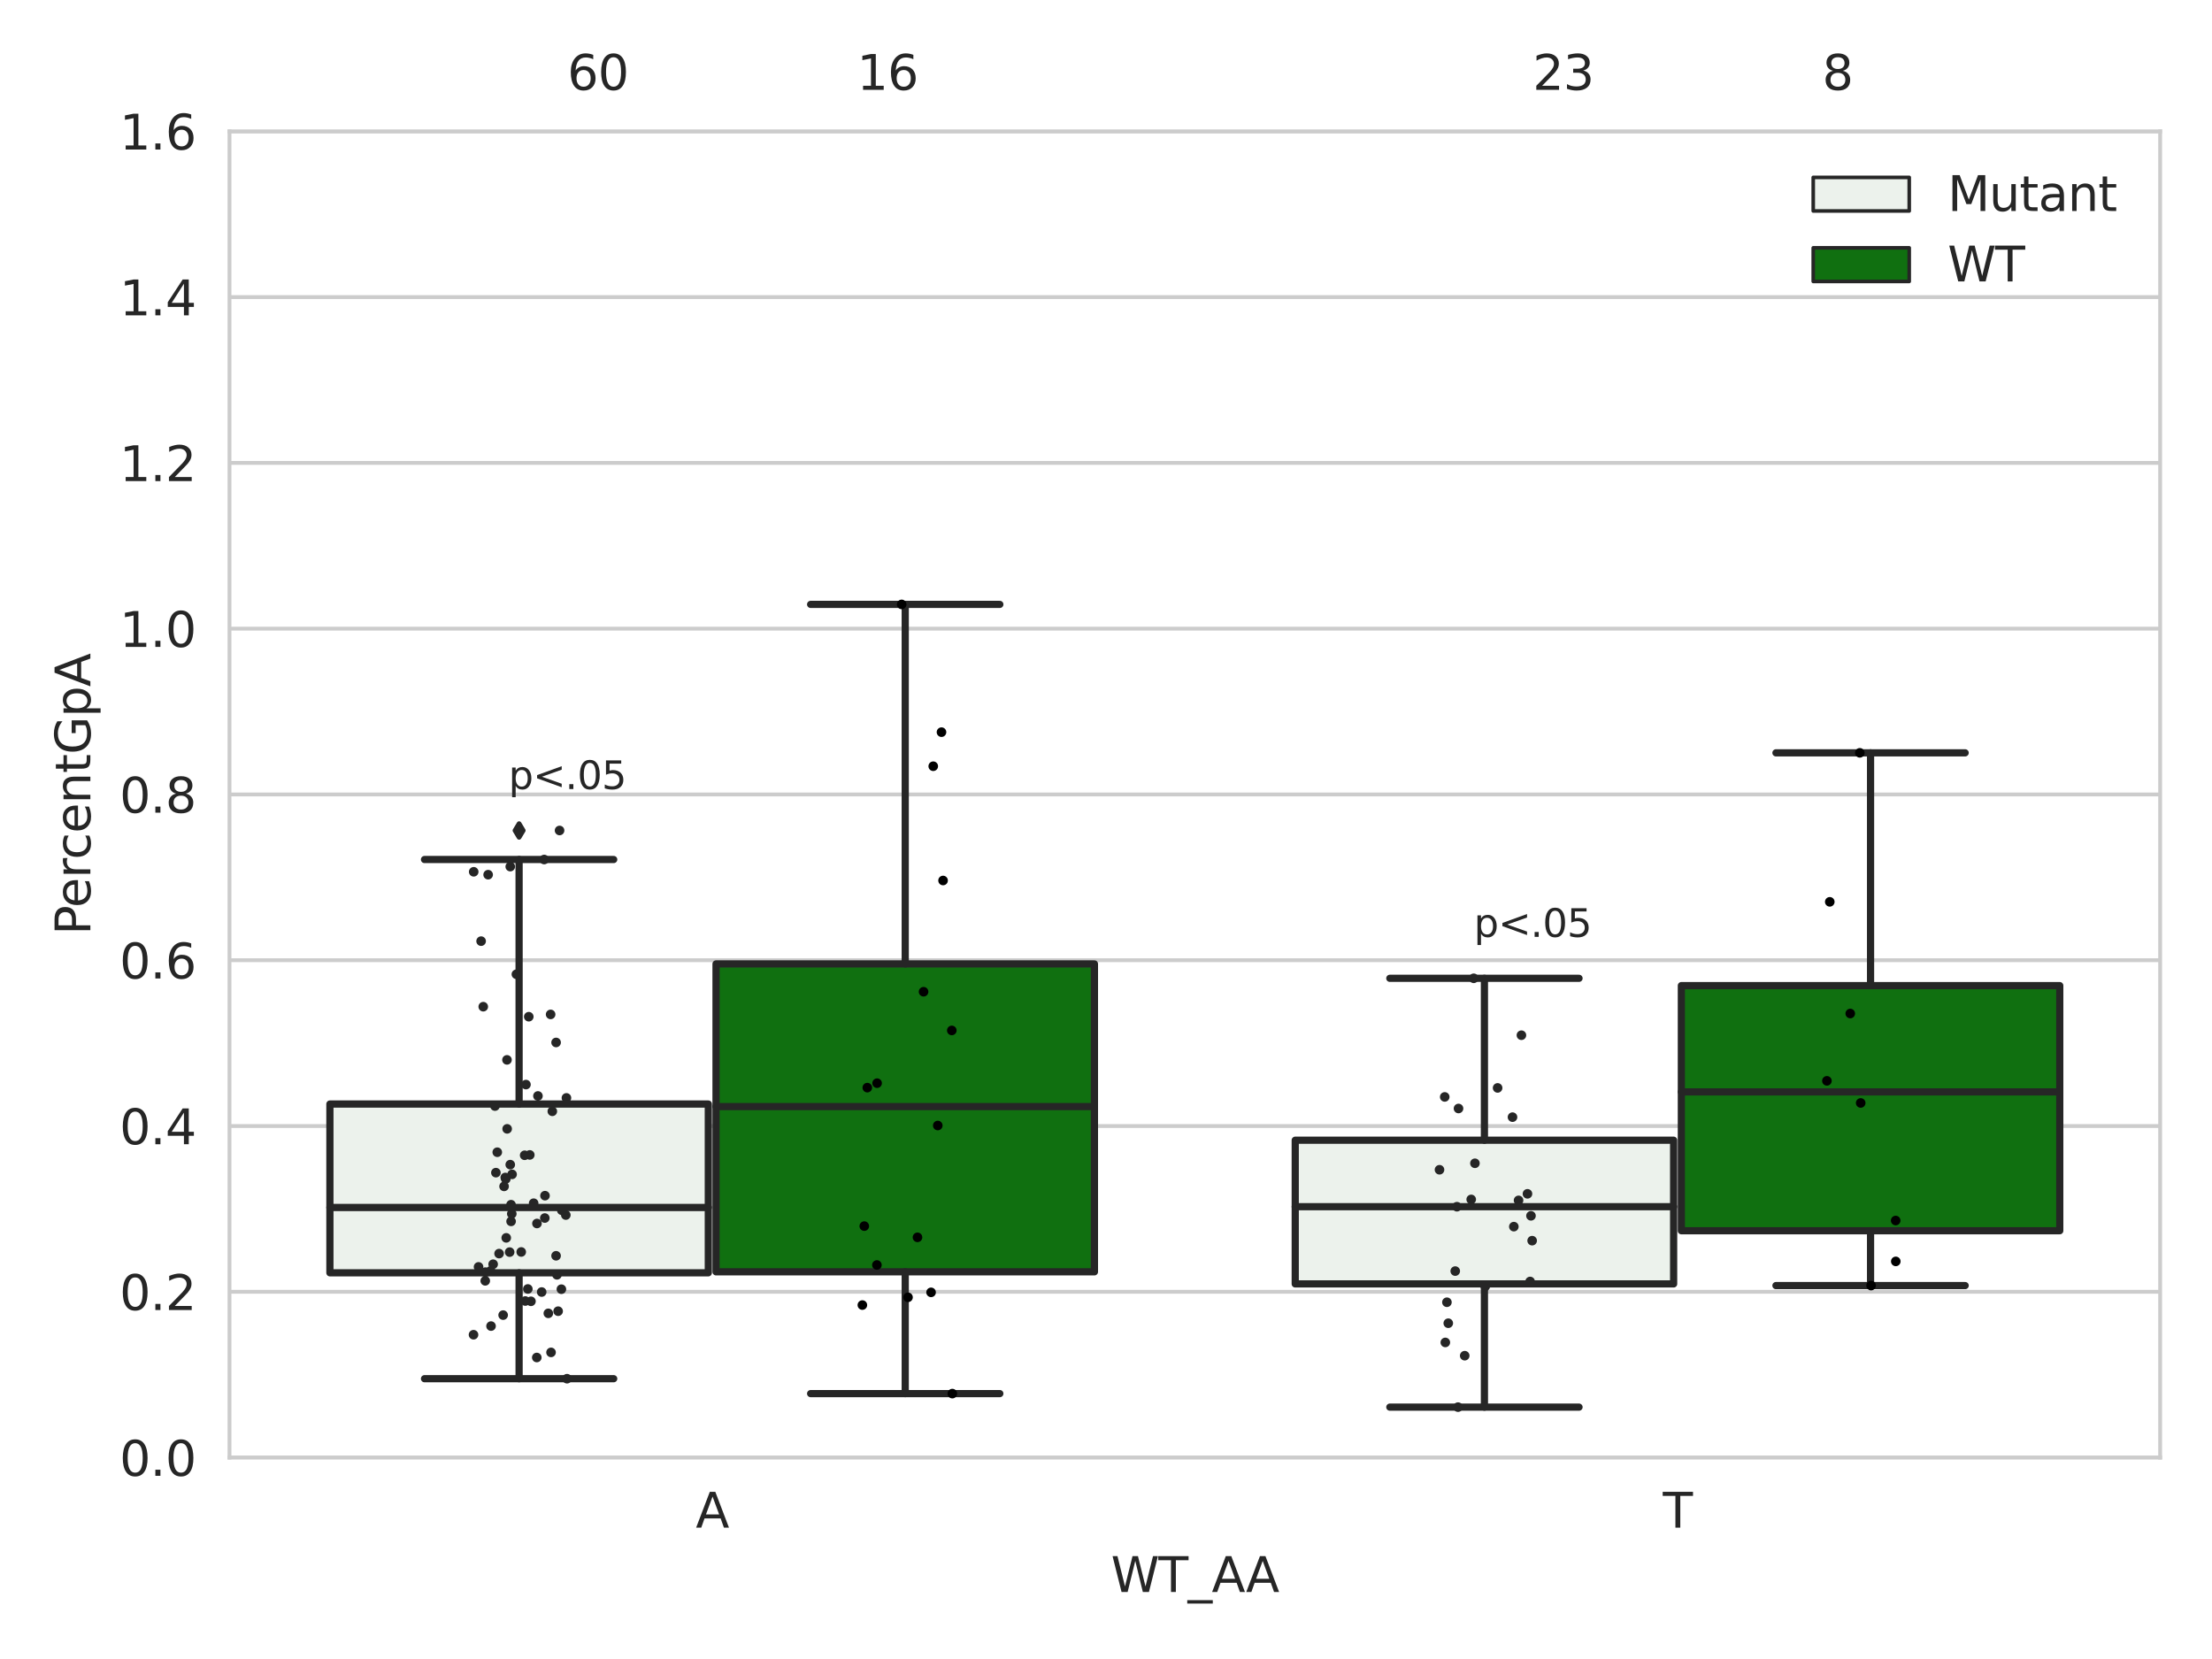 <?xml version="1.0" encoding="utf-8" standalone="no"?>
<!DOCTYPE svg PUBLIC "-//W3C//DTD SVG 1.1//EN"
  "http://www.w3.org/Graphics/SVG/1.1/DTD/svg11.dtd">
<svg xmlns:xlink="http://www.w3.org/1999/xlink" width="460.8pt" height="345.6pt" viewBox="0 0 460.8 345.6" xmlns="http://www.w3.org/2000/svg" version="1.1">
 <defs>
  <style type="text/css">*{stroke-linejoin: round; stroke-linecap: butt}</style>
 </defs>
 <g id="figure_1">
  <g id="patch_1">
   <path d="M 0 345.6 
L 460.8 345.6 
L 460.8 0 
L 0 0 
z
" style="fill: #ffffff"/>
  </g>
  <g id="axes_1">
   <g id="patch_2">
    <path d="M 47.81 303.64 
L 450 303.64 
L 450 27.354 
L 47.81 27.354 
z
" style="fill: #ffffff"/>
   </g>
   <g id="matplotlib.axis_1">
    <g id="xtick_1">
     <g id="text_1">
      <!-- A -->
      <g style="fill: #262626" transform="translate(144.937 318.238)scale(0.1 -0.1)">
       <defs>
        <path id="DejaVuSans-41" d="M 2188 4044 
L 1331 1722 
L 3047 1722 
L 2188 4044 
z
M 1831 4666 
L 2547 4666 
L 4325 0 
L 3669 0 
L 3244 1197 
L 1141 1197 
L 716 0 
L 50 0 
L 1831 4666 
z
" transform="scale(0.016)"/>
       </defs>
       <use xlink:href="#DejaVuSans-41"/>
      </g>
     </g>
    </g>
    <g id="xtick_2">
     <g id="text_2">
      <!-- T -->
      <g style="fill: #262626" transform="translate(346.399 318.238)scale(0.1 -0.1)">
       <defs>
        <path id="DejaVuSans-54" d="M -19 4666 
L 3928 4666 
L 3928 4134 
L 2272 4134 
L 2272 0 
L 1638 0 
L 1638 4134 
L -19 4134 
L -19 4666 
z
" transform="scale(0.016)"/>
       </defs>
       <use xlink:href="#DejaVuSans-54"/>
      </g>
     </g>
    </g>
    <g id="text_3">
     <!-- WT_AA -->
     <g style="fill: #262626" transform="translate(231.429 331.638)scale(0.1 -0.1)">
      <defs>
       <path id="DejaVuSans-57" d="M 213 4666 
L 850 4666 
L 1831 722 
L 2809 4666 
L 3519 4666 
L 4500 722 
L 5478 4666 
L 6119 4666 
L 4947 0 
L 4153 0 
L 3169 4050 
L 2175 0 
L 1381 0 
L 213 4666 
z
" transform="scale(0.016)"/>
       <path id="DejaVuSans-5f" d="M 3263 -1063 
L 3263 -1509 
L -63 -1509 
L -63 -1063 
L 3263 -1063 
z
" transform="scale(0.016)"/>
      </defs>
      <use xlink:href="#DejaVuSans-57"/>
      <use xlink:href="#DejaVuSans-54" x="98.877"/>
      <use xlink:href="#DejaVuSans-5f" x="159.961"/>
      <use xlink:href="#DejaVuSans-41" x="209.961"/>
      <use xlink:href="#DejaVuSans-41" x="281.119"/>
     </g>
    </g>
   </g>
   <g id="matplotlib.axis_2">
    <g id="ytick_1">
     <g id="line2d_1">
      <path d="M 47.81 303.64 
L 450 303.64 
" clip-path="url(#p0be115768a)" style="fill: none; stroke: #cccccc; stroke-width: 0.8; stroke-linecap: round"/>
     </g>
     <g id="text_4">
      <!-- 0.0 -->
      <g style="fill: #262626" transform="translate(24.907 307.439)scale(0.1 -0.1)">
       <defs>
        <path id="DejaVuSans-30" d="M 2034 4250 
Q 1547 4250 1301 3770 
Q 1056 3291 1056 2328 
Q 1056 1369 1301 889 
Q 1547 409 2034 409 
Q 2525 409 2770 889 
Q 3016 1369 3016 2328 
Q 3016 3291 2770 3770 
Q 2525 4250 2034 4250 
z
M 2034 4750 
Q 2819 4750 3233 4129 
Q 3647 3509 3647 2328 
Q 3647 1150 3233 529 
Q 2819 -91 2034 -91 
Q 1250 -91 836 529 
Q 422 1150 422 2328 
Q 422 3509 836 4129 
Q 1250 4750 2034 4750 
z
" transform="scale(0.016)"/>
        <path id="DejaVuSans-2e" d="M 684 794 
L 1344 794 
L 1344 0 
L 684 0 
L 684 794 
z
" transform="scale(0.016)"/>
       </defs>
       <use xlink:href="#DejaVuSans-30"/>
       <use xlink:href="#DejaVuSans-2e" x="63.623"/>
       <use xlink:href="#DejaVuSans-30" x="95.41"/>
      </g>
     </g>
    </g>
    <g id="ytick_2">
     <g id="line2d_2">
      <path d="M 47.81 269.104 
L 450 269.104 
" clip-path="url(#p0be115768a)" style="fill: none; stroke: #cccccc; stroke-width: 0.8; stroke-linecap: round"/>
     </g>
     <g id="text_5">
      <!-- 0.2 -->
      <g style="fill: #262626" transform="translate(24.907 272.903)scale(0.1 -0.1)">
       <defs>
        <path id="DejaVuSans-32" d="M 1228 531 
L 3431 531 
L 3431 0 
L 469 0 
L 469 531 
Q 828 903 1448 1529 
Q 2069 2156 2228 2338 
Q 2531 2678 2651 2914 
Q 2772 3150 2772 3378 
Q 2772 3750 2511 3984 
Q 2250 4219 1831 4219 
Q 1534 4219 1204 4116 
Q 875 4013 500 3803 
L 500 4441 
Q 881 4594 1212 4672 
Q 1544 4750 1819 4750 
Q 2544 4750 2975 4387 
Q 3406 4025 3406 3419 
Q 3406 3131 3298 2873 
Q 3191 2616 2906 2266 
Q 2828 2175 2409 1742 
Q 1991 1309 1228 531 
z
" transform="scale(0.016)"/>
       </defs>
       <use xlink:href="#DejaVuSans-30"/>
       <use xlink:href="#DejaVuSans-2e" x="63.623"/>
       <use xlink:href="#DejaVuSans-32" x="95.41"/>
      </g>
     </g>
    </g>
    <g id="ytick_3">
     <g id="line2d_3">
      <path d="M 47.81 234.568 
L 450 234.568 
" clip-path="url(#p0be115768a)" style="fill: none; stroke: #cccccc; stroke-width: 0.8; stroke-linecap: round"/>
     </g>
     <g id="text_6">
      <!-- 0.4 -->
      <g style="fill: #262626" transform="translate(24.907 238.368)scale(0.1 -0.1)">
       <defs>
        <path id="DejaVuSans-34" d="M 2419 4116 
L 825 1625 
L 2419 1625 
L 2419 4116 
z
M 2253 4666 
L 3047 4666 
L 3047 1625 
L 3713 1625 
L 3713 1100 
L 3047 1100 
L 3047 0 
L 2419 0 
L 2419 1100 
L 313 1100 
L 313 1709 
L 2253 4666 
z
" transform="scale(0.016)"/>
       </defs>
       <use xlink:href="#DejaVuSans-30"/>
       <use xlink:href="#DejaVuSans-2e" x="63.623"/>
       <use xlink:href="#DejaVuSans-34" x="95.41"/>
      </g>
     </g>
    </g>
    <g id="ytick_4">
     <g id="line2d_4">
      <path d="M 47.81 200.033 
L 450 200.033 
" clip-path="url(#p0be115768a)" style="fill: none; stroke: #cccccc; stroke-width: 0.8; stroke-linecap: round"/>
     </g>
     <g id="text_7">
      <!-- 0.6 -->
      <g style="fill: #262626" transform="translate(24.907 203.832)scale(0.1 -0.1)">
       <defs>
        <path id="DejaVuSans-36" d="M 2113 2584 
Q 1688 2584 1439 2293 
Q 1191 2003 1191 1497 
Q 1191 994 1439 701 
Q 1688 409 2113 409 
Q 2538 409 2786 701 
Q 3034 994 3034 1497 
Q 3034 2003 2786 2293 
Q 2538 2584 2113 2584 
z
M 3366 4563 
L 3366 3988 
Q 3128 4100 2886 4159 
Q 2644 4219 2406 4219 
Q 1781 4219 1451 3797 
Q 1122 3375 1075 2522 
Q 1259 2794 1537 2939 
Q 1816 3084 2150 3084 
Q 2853 3084 3261 2657 
Q 3669 2231 3669 1497 
Q 3669 778 3244 343 
Q 2819 -91 2113 -91 
Q 1303 -91 875 529 
Q 447 1150 447 2328 
Q 447 3434 972 4092 
Q 1497 4750 2381 4750 
Q 2619 4750 2861 4703 
Q 3103 4656 3366 4563 
z
" transform="scale(0.016)"/>
       </defs>
       <use xlink:href="#DejaVuSans-30"/>
       <use xlink:href="#DejaVuSans-2e" x="63.623"/>
       <use xlink:href="#DejaVuSans-36" x="95.41"/>
      </g>
     </g>
    </g>
    <g id="ytick_5">
     <g id="line2d_5">
      <path d="M 47.81 165.497 
L 450 165.497 
" clip-path="url(#p0be115768a)" style="fill: none; stroke: #cccccc; stroke-width: 0.8; stroke-linecap: round"/>
     </g>
     <g id="text_8">
      <!-- 0.8 -->
      <g style="fill: #262626" transform="translate(24.907 169.296)scale(0.1 -0.1)">
       <defs>
        <path id="DejaVuSans-38" d="M 2034 2216 
Q 1584 2216 1326 1975 
Q 1069 1734 1069 1313 
Q 1069 891 1326 650 
Q 1584 409 2034 409 
Q 2484 409 2743 651 
Q 3003 894 3003 1313 
Q 3003 1734 2745 1975 
Q 2488 2216 2034 2216 
z
M 1403 2484 
Q 997 2584 770 2862 
Q 544 3141 544 3541 
Q 544 4100 942 4425 
Q 1341 4750 2034 4750 
Q 2731 4750 3128 4425 
Q 3525 4100 3525 3541 
Q 3525 3141 3298 2862 
Q 3072 2584 2669 2484 
Q 3125 2378 3379 2068 
Q 3634 1759 3634 1313 
Q 3634 634 3220 271 
Q 2806 -91 2034 -91 
Q 1263 -91 848 271 
Q 434 634 434 1313 
Q 434 1759 690 2068 
Q 947 2378 1403 2484 
z
M 1172 3481 
Q 1172 3119 1398 2916 
Q 1625 2713 2034 2713 
Q 2441 2713 2670 2916 
Q 2900 3119 2900 3481 
Q 2900 3844 2670 4047 
Q 2441 4250 2034 4250 
Q 1625 4250 1398 4047 
Q 1172 3844 1172 3481 
z
" transform="scale(0.016)"/>
       </defs>
       <use xlink:href="#DejaVuSans-30"/>
       <use xlink:href="#DejaVuSans-2e" x="63.623"/>
       <use xlink:href="#DejaVuSans-38" x="95.41"/>
      </g>
     </g>
    </g>
    <g id="ytick_6">
     <g id="line2d_6">
      <path d="M 47.81 130.961 
L 450 130.961 
" clip-path="url(#p0be115768a)" style="fill: none; stroke: #cccccc; stroke-width: 0.8; stroke-linecap: round"/>
     </g>
     <g id="text_9">
      <!-- 1.0 -->
      <g style="fill: #262626" transform="translate(24.907 134.76)scale(0.1 -0.1)">
       <defs>
        <path id="DejaVuSans-31" d="M 794 531 
L 1825 531 
L 1825 4091 
L 703 3866 
L 703 4441 
L 1819 4666 
L 2450 4666 
L 2450 531 
L 3481 531 
L 3481 0 
L 794 0 
L 794 531 
z
" transform="scale(0.016)"/>
       </defs>
       <use xlink:href="#DejaVuSans-31"/>
       <use xlink:href="#DejaVuSans-2e" x="63.623"/>
       <use xlink:href="#DejaVuSans-30" x="95.41"/>
      </g>
     </g>
    </g>
    <g id="ytick_7">
     <g id="line2d_7">
      <path d="M 47.81 96.425 
L 450 96.425 
" clip-path="url(#p0be115768a)" style="fill: none; stroke: #cccccc; stroke-width: 0.8; stroke-linecap: round"/>
     </g>
     <g id="text_10">
      <!-- 1.2 -->
      <g style="fill: #262626" transform="translate(24.907 100.225)scale(0.1 -0.1)">
       <use xlink:href="#DejaVuSans-31"/>
       <use xlink:href="#DejaVuSans-2e" x="63.623"/>
       <use xlink:href="#DejaVuSans-32" x="95.41"/>
      </g>
     </g>
    </g>
    <g id="ytick_8">
     <g id="line2d_8">
      <path d="M 47.81 61.89 
L 450 61.89 
" clip-path="url(#p0be115768a)" style="fill: none; stroke: #cccccc; stroke-width: 0.8; stroke-linecap: round"/>
     </g>
     <g id="text_11">
      <!-- 1.4 -->
      <g style="fill: #262626" transform="translate(24.907 65.689)scale(0.1 -0.1)">
       <use xlink:href="#DejaVuSans-31"/>
       <use xlink:href="#DejaVuSans-2e" x="63.623"/>
       <use xlink:href="#DejaVuSans-34" x="95.41"/>
      </g>
     </g>
    </g>
    <g id="ytick_9">
     <g id="line2d_9">
      <path d="M 47.81 27.354 
L 450 27.354 
" clip-path="url(#p0be115768a)" style="fill: none; stroke: #cccccc; stroke-width: 0.8; stroke-linecap: round"/>
     </g>
     <g id="text_12">
      <!-- 1.6 -->
      <g style="fill: #262626" transform="translate(24.907 31.153)scale(0.1 -0.1)">
       <use xlink:href="#DejaVuSans-31"/>
       <use xlink:href="#DejaVuSans-2e" x="63.623"/>
       <use xlink:href="#DejaVuSans-36" x="95.41"/>
      </g>
     </g>
    </g>
    <g id="text_13">
     <!-- PercentGpA -->
     <g style="fill: #262626" transform="translate(18.827 194.774)rotate(-90)scale(0.1 -0.1)">
      <defs>
       <path id="DejaVuSans-50" d="M 1259 4147 
L 1259 2394 
L 2053 2394 
Q 2494 2394 2734 2622 
Q 2975 2850 2975 3272 
Q 2975 3691 2734 3919 
Q 2494 4147 2053 4147 
L 1259 4147 
z
M 628 4666 
L 2053 4666 
Q 2838 4666 3239 4311 
Q 3641 3956 3641 3272 
Q 3641 2581 3239 2228 
Q 2838 1875 2053 1875 
L 1259 1875 
L 1259 0 
L 628 0 
L 628 4666 
z
" transform="scale(0.016)"/>
       <path id="DejaVuSans-65" d="M 3597 1894 
L 3597 1613 
L 953 1613 
Q 991 1019 1311 708 
Q 1631 397 2203 397 
Q 2534 397 2845 478 
Q 3156 559 3463 722 
L 3463 178 
Q 3153 47 2828 -22 
Q 2503 -91 2169 -91 
Q 1331 -91 842 396 
Q 353 884 353 1716 
Q 353 2575 817 3079 
Q 1281 3584 2069 3584 
Q 2775 3584 3186 3129 
Q 3597 2675 3597 1894 
z
M 3022 2063 
Q 3016 2534 2758 2815 
Q 2500 3097 2075 3097 
Q 1594 3097 1305 2825 
Q 1016 2553 972 2059 
L 3022 2063 
z
" transform="scale(0.016)"/>
       <path id="DejaVuSans-72" d="M 2631 2963 
Q 2534 3019 2420 3045 
Q 2306 3072 2169 3072 
Q 1681 3072 1420 2755 
Q 1159 2438 1159 1844 
L 1159 0 
L 581 0 
L 581 3500 
L 1159 3500 
L 1159 2956 
Q 1341 3275 1631 3429 
Q 1922 3584 2338 3584 
Q 2397 3584 2469 3576 
Q 2541 3569 2628 3553 
L 2631 2963 
z
" transform="scale(0.016)"/>
       <path id="DejaVuSans-63" d="M 3122 3366 
L 3122 2828 
Q 2878 2963 2633 3030 
Q 2388 3097 2138 3097 
Q 1578 3097 1268 2742 
Q 959 2388 959 1747 
Q 959 1106 1268 751 
Q 1578 397 2138 397 
Q 2388 397 2633 464 
Q 2878 531 3122 666 
L 3122 134 
Q 2881 22 2623 -34 
Q 2366 -91 2075 -91 
Q 1284 -91 818 406 
Q 353 903 353 1747 
Q 353 2603 823 3093 
Q 1294 3584 2113 3584 
Q 2378 3584 2631 3529 
Q 2884 3475 3122 3366 
z
" transform="scale(0.016)"/>
       <path id="DejaVuSans-6e" d="M 3513 2113 
L 3513 0 
L 2938 0 
L 2938 2094 
Q 2938 2591 2744 2837 
Q 2550 3084 2163 3084 
Q 1697 3084 1428 2787 
Q 1159 2491 1159 1978 
L 1159 0 
L 581 0 
L 581 3500 
L 1159 3500 
L 1159 2956 
Q 1366 3272 1645 3428 
Q 1925 3584 2291 3584 
Q 2894 3584 3203 3211 
Q 3513 2838 3513 2113 
z
" transform="scale(0.016)"/>
       <path id="DejaVuSans-74" d="M 1172 4494 
L 1172 3500 
L 2356 3500 
L 2356 3053 
L 1172 3053 
L 1172 1153 
Q 1172 725 1289 603 
Q 1406 481 1766 481 
L 2356 481 
L 2356 0 
L 1766 0 
Q 1100 0 847 248 
Q 594 497 594 1153 
L 594 3053 
L 172 3053 
L 172 3500 
L 594 3500 
L 594 4494 
L 1172 4494 
z
" transform="scale(0.016)"/>
       <path id="DejaVuSans-47" d="M 3809 666 
L 3809 1919 
L 2778 1919 
L 2778 2438 
L 4434 2438 
L 4434 434 
Q 4069 175 3628 42 
Q 3188 -91 2688 -91 
Q 1594 -91 976 548 
Q 359 1188 359 2328 
Q 359 3472 976 4111 
Q 1594 4750 2688 4750 
Q 3144 4750 3555 4637 
Q 3966 4525 4313 4306 
L 4313 3634 
Q 3963 3931 3569 4081 
Q 3175 4231 2741 4231 
Q 1884 4231 1454 3753 
Q 1025 3275 1025 2328 
Q 1025 1384 1454 906 
Q 1884 428 2741 428 
Q 3075 428 3337 486 
Q 3600 544 3809 666 
z
" transform="scale(0.016)"/>
       <path id="DejaVuSans-70" d="M 1159 525 
L 1159 -1331 
L 581 -1331 
L 581 3500 
L 1159 3500 
L 1159 2969 
Q 1341 3281 1617 3432 
Q 1894 3584 2278 3584 
Q 2916 3584 3314 3078 
Q 3713 2572 3713 1747 
Q 3713 922 3314 415 
Q 2916 -91 2278 -91 
Q 1894 -91 1617 61 
Q 1341 213 1159 525 
z
M 3116 1747 
Q 3116 2381 2855 2742 
Q 2594 3103 2138 3103 
Q 1681 3103 1420 2742 
Q 1159 2381 1159 1747 
Q 1159 1113 1420 752 
Q 1681 391 2138 391 
Q 2594 391 2855 752 
Q 3116 1113 3116 1747 
z
" transform="scale(0.016)"/>
      </defs>
      <use xlink:href="#DejaVuSans-50"/>
      <use xlink:href="#DejaVuSans-65" x="56.678"/>
      <use xlink:href="#DejaVuSans-72" x="118.201"/>
      <use xlink:href="#DejaVuSans-63" x="157.064"/>
      <use xlink:href="#DejaVuSans-65" x="212.045"/>
      <use xlink:href="#DejaVuSans-6e" x="273.568"/>
      <use xlink:href="#DejaVuSans-74" x="336.947"/>
      <use xlink:href="#DejaVuSans-47" x="376.156"/>
      <use xlink:href="#DejaVuSans-70" x="453.646"/>
      <use xlink:href="#DejaVuSans-41" x="517.123"/>
     </g>
    </g>
   </g>
   <g id="patch_3">
    <path d="M 68.724 265.149 
L 147.553 265.149 
L 147.553 229.988 
L 68.724 229.988 
L 68.724 265.149 
z
" clip-path="url(#p0be115768a)" style="fill: #ecf2ec; stroke: #262626; stroke-width: 1.5; stroke-linejoin: miter"/>
   </g>
   <g id="patch_4">
    <path d="M 149.162 264.945 
L 227.991 264.945 
L 227.991 200.803 
L 149.162 200.803 
L 149.162 264.945 
z
" clip-path="url(#p0be115768a)" style="fill: #107010; stroke: #262626; stroke-width: 1.5; stroke-linejoin: miter"/>
   </g>
   <g id="patch_5">
    <path d="M 269.819 267.465 
L 348.648 267.465 
L 348.648 237.527 
L 269.819 237.527 
L 269.819 267.465 
z
" clip-path="url(#p0be115768a)" style="fill: #ecf2ec; stroke: #262626; stroke-width: 1.5; stroke-linejoin: miter"/>
   </g>
   <g id="patch_6">
    <path d="M 350.257 256.385 
L 429.086 256.385 
L 429.086 205.32 
L 350.257 205.32 
L 350.257 256.385 
z
" clip-path="url(#p0be115768a)" style="fill: #107010; stroke: #262626; stroke-width: 1.5; stroke-linejoin: miter"/>
   </g>
   <g id="patch_7">
    <path d="M 148.357 303.64 
L 148.357 303.64 
L 148.357 303.64 
L 148.357 303.64 
z
" clip-path="url(#p0be115768a)" style="fill: #ecf2ec; stroke: #262626; stroke-width: 0.75; stroke-linejoin: miter"/>
   </g>
   <g id="patch_8">
    <path d="M 148.357 303.64 
L 148.357 303.64 
L 148.357 303.64 
L 148.357 303.64 
z
" clip-path="url(#p0be115768a)" style="fill: #107010; stroke: #262626; stroke-width: 0.75; stroke-linejoin: miter"/>
   </g>
   <g id="PathCollection_1"/>
   <g id="PathCollection_2"/>
   <g id="line2d_10">
    <path d="M 108.138 265.149 
L 108.138 287.209 
" clip-path="url(#p0be115768a)" style="fill: none; stroke: #262626; stroke-width: 1.5; stroke-linecap: round"/>
   </g>
   <g id="line2d_11">
    <path d="M 108.138 229.988 
L 108.138 179.053 
" clip-path="url(#p0be115768a)" style="fill: none; stroke: #262626; stroke-width: 1.5; stroke-linecap: round"/>
   </g>
   <g id="line2d_12">
    <path d="M 88.431 287.209 
L 127.846 287.209 
" clip-path="url(#p0be115768a)" style="fill: none; stroke: #262626; stroke-width: 1.5; stroke-linecap: round"/>
   </g>
   <g id="line2d_13">
    <path d="M 88.431 179.053 
L 127.846 179.053 
" clip-path="url(#p0be115768a)" style="fill: none; stroke: #262626; stroke-width: 1.5; stroke-linecap: round"/>
   </g>
   <g id="line2d_14">
    <defs>
     <path id="m54ba63e18b" d="M -0 1.414 
L 0.849 0 
L 0 -1.414 
L -0.849 -0 
z
" style="stroke: #262626; stroke-linejoin: miter"/>
    </defs>
    <g clip-path="url(#p0be115768a)">
     <use xlink:href="#m54ba63e18b" x="108.138" y="173.005" style="fill: #262626; stroke: #262626; stroke-linejoin: miter"/>
    </g>
   </g>
   <g id="line2d_15">
    <path d="M 188.577 264.945 
L 188.577 290.314 
" clip-path="url(#p0be115768a)" style="fill: none; stroke: #262626; stroke-width: 1.5; stroke-linecap: round"/>
   </g>
   <g id="line2d_16">
    <path d="M 188.577 200.803 
L 188.577 125.906 
" clip-path="url(#p0be115768a)" style="fill: none; stroke: #262626; stroke-width: 1.5; stroke-linecap: round"/>
   </g>
   <g id="line2d_17">
    <path d="M 168.869 290.314 
L 208.284 290.314 
" clip-path="url(#p0be115768a)" style="fill: none; stroke: #262626; stroke-width: 1.5; stroke-linecap: round"/>
   </g>
   <g id="line2d_18">
    <path d="M 168.869 125.906 
L 208.284 125.906 
" clip-path="url(#p0be115768a)" style="fill: none; stroke: #262626; stroke-width: 1.5; stroke-linecap: round"/>
   </g>
   <g id="line2d_19"/>
   <g id="line2d_20">
    <path d="M 309.233 267.465 
L 309.233 293.131 
" clip-path="url(#p0be115768a)" style="fill: none; stroke: #262626; stroke-width: 1.5; stroke-linecap: round"/>
   </g>
   <g id="line2d_21">
    <path d="M 309.233 237.527 
L 309.233 203.8 
" clip-path="url(#p0be115768a)" style="fill: none; stroke: #262626; stroke-width: 1.5; stroke-linecap: round"/>
   </g>
   <g id="line2d_22">
    <path d="M 289.526 293.131 
L 328.941 293.131 
" clip-path="url(#p0be115768a)" style="fill: none; stroke: #262626; stroke-width: 1.5; stroke-linecap: round"/>
   </g>
   <g id="line2d_23">
    <path d="M 289.526 203.8 
L 328.941 203.8 
" clip-path="url(#p0be115768a)" style="fill: none; stroke: #262626; stroke-width: 1.5; stroke-linecap: round"/>
   </g>
   <g id="line2d_24"/>
   <g id="line2d_25">
    <path d="M 389.671 256.385 
L 389.671 267.809 
" clip-path="url(#p0be115768a)" style="fill: none; stroke: #262626; stroke-width: 1.5; stroke-linecap: round"/>
   </g>
   <g id="line2d_26">
    <path d="M 389.671 205.32 
L 389.671 156.831 
" clip-path="url(#p0be115768a)" style="fill: none; stroke: #262626; stroke-width: 1.5; stroke-linecap: round"/>
   </g>
   <g id="line2d_27">
    <path d="M 369.964 267.809 
L 409.379 267.809 
" clip-path="url(#p0be115768a)" style="fill: none; stroke: #262626; stroke-width: 1.5; stroke-linecap: round"/>
   </g>
   <g id="line2d_28">
    <path d="M 369.964 156.831 
L 409.379 156.831 
" clip-path="url(#p0be115768a)" style="fill: none; stroke: #262626; stroke-width: 1.5; stroke-linecap: round"/>
   </g>
   <g id="line2d_29"/>
   <g id="line2d_30">
    <path d="M 68.724 251.542 
L 147.553 251.542 
" clip-path="url(#p0be115768a)" style="fill: none; stroke: #262626; stroke-width: 1.5; stroke-linecap: round"/>
   </g>
   <g id="line2d_31">
    <path d="M 149.162 230.519 
L 227.991 230.519 
" clip-path="url(#p0be115768a)" style="fill: none; stroke: #262626; stroke-width: 1.5; stroke-linecap: round"/>
   </g>
   <g id="line2d_32">
    <path d="M 269.819 251.38 
L 348.648 251.38 
" clip-path="url(#p0be115768a)" style="fill: none; stroke: #262626; stroke-width: 1.5; stroke-linecap: round"/>
   </g>
   <g id="line2d_33">
    <path d="M 350.257 227.463 
L 429.086 227.463 
" clip-path="url(#p0be115768a)" style="fill: none; stroke: #262626; stroke-width: 1.5; stroke-linecap: round"/>
   </g>
   <g id="patch_9">
    <path d="M 47.81 303.64 
L 47.81 27.354 
" style="fill: none; stroke: #cccccc; stroke-width: 0.8; stroke-linejoin: miter; stroke-linecap: square"/>
   </g>
   <g id="patch_10">
    <path d="M 450 303.64 
L 450 27.354 
" style="fill: none; stroke: #cccccc; stroke-width: 0.8; stroke-linejoin: miter; stroke-linecap: square"/>
   </g>
   <g id="patch_11">
    <path d="M 47.81 303.64 
L 450 303.64 
" style="fill: none; stroke: #cccccc; stroke-width: 0.8; stroke-linejoin: miter; stroke-linecap: square"/>
   </g>
   <g id="patch_12">
    <path d="M 47.81 27.354 
L 450 27.354 
" style="fill: none; stroke: #cccccc; stroke-width: 0.8; stroke-linejoin: miter; stroke-linecap: square"/>
   </g>
   <g id="PathCollection_3">
    <defs>
     <path id="C0_0_c4b8124ec6" d="M 0 1 
C 0.265 1 0.52 0.895 0.707 0.707 
C 0.895 0.52 1 0.265 1 -0 
C 1 -0.265 0.895 -0.52 0.707 -0.707 
C 0.52 -0.895 0.265 -1 0 -1 
C -0.265 -1 -0.52 -0.895 -0.707 -0.707 
C -0.895 -0.52 -1 -0.265 -1 0 
C -1 0.265 -0.895 0.52 -0.707 0.707 
C -0.52 0.895 -0.265 1 0 1 
z
"/>
    </defs>
    <g clip-path="url(#p0be115768a)">
     <use xlink:href="#C0_0_c4b8124ec6" x="106.17" y="260.835" style="fill: #262626"/>
    </g>
    <g clip-path="url(#p0be115768a)">
     <use xlink:href="#C0_0_c4b8124ec6" x="105.65" y="235.161" style="fill: #262626"/>
    </g>
    <g clip-path="url(#p0be115768a)">
     <use xlink:href="#C0_0_c4b8124ec6" x="109.434" y="271.027" style="fill: #262626"/>
    </g>
    <g clip-path="url(#p0be115768a)">
     <use xlink:href="#C0_0_c4b8124ec6" x="100.672" y="209.713" style="fill: #262626"/>
    </g>
    <g clip-path="url(#p0be115768a)">
     <use xlink:href="#C0_0_c4b8124ec6" x="102.731" y="263.36" style="fill: #262626"/>
    </g>
    <g clip-path="url(#p0be115768a)">
     <use xlink:href="#C0_0_c4b8124ec6" x="114.792" y="281.727" style="fill: #262626"/>
    </g>
    <g clip-path="url(#p0be115768a)">
     <use xlink:href="#C0_0_c4b8124ec6" x="103.592" y="240.03" style="fill: #262626"/>
    </g>
    <g clip-path="url(#p0be115768a)">
     <use xlink:href="#C0_0_c4b8124ec6" x="113.532" y="249.081" style="fill: #262626"/>
    </g>
    <g clip-path="url(#p0be115768a)">
     <use xlink:href="#C0_0_c4b8124ec6" x="106.297" y="180.53" style="fill: #262626"/>
    </g>
    <g clip-path="url(#p0be115768a)">
     <use xlink:href="#C0_0_c4b8124ec6" x="98.642" y="278.049" style="fill: #262626"/>
    </g>
    <g clip-path="url(#p0be115768a)">
     <use xlink:href="#C0_0_c4b8124ec6" x="118.119" y="287.209" style="fill: #262626"/>
    </g>
    <g clip-path="url(#p0be115768a)">
     <use xlink:href="#C0_0_c4b8124ec6" x="106.676" y="244.639" style="fill: #262626"/>
    </g>
    <g clip-path="url(#p0be115768a)">
     <use xlink:href="#C0_0_c4b8124ec6" x="106.459" y="250.96" style="fill: #262626"/>
    </g>
    <g clip-path="url(#p0be115768a)">
     <use xlink:href="#C0_0_c4b8124ec6" x="105.615" y="220.79" style="fill: #262626"/>
    </g>
    <g clip-path="url(#p0be115768a)">
     <use xlink:href="#C0_0_c4b8124ec6" x="98.681" y="181.609" style="fill: #262626"/>
    </g>
    <g clip-path="url(#p0be115768a)">
     <use xlink:href="#C0_0_c4b8124ec6" x="117.031" y="252.123" style="fill: #262626"/>
    </g>
    <g clip-path="url(#p0be115768a)">
     <use xlink:href="#C0_0_c4b8124ec6" x="109.956" y="268.514" style="fill: #262626"/>
    </g>
    <g clip-path="url(#p0be115768a)">
     <use xlink:href="#C0_0_c4b8124ec6" x="114.229" y="273.591" style="fill: #262626"/>
    </g>
    <g clip-path="url(#p0be115768a)">
     <use xlink:href="#C0_0_c4b8124ec6" x="109.567" y="225.938" style="fill: #262626"/>
    </g>
    <g clip-path="url(#p0be115768a)">
     <use xlink:href="#C0_0_c4b8124ec6" x="113.492" y="253.74" style="fill: #262626"/>
    </g>
    <g clip-path="url(#p0be115768a)">
     <use xlink:href="#C0_0_c4b8124ec6" x="106.615" y="252.856" style="fill: #262626"/>
    </g>
    <g clip-path="url(#p0be115768a)">
     <use xlink:href="#C0_0_c4b8124ec6" x="113.363" y="179.053" style="fill: #262626"/>
    </g>
    <g clip-path="url(#p0be115768a)">
     <use xlink:href="#C0_0_c4b8124ec6" x="107.575" y="202.957" style="fill: #262626"/>
    </g>
    <g clip-path="url(#p0be115768a)">
     <use xlink:href="#C0_0_c4b8124ec6" x="116.269" y="273.145" style="fill: #262626"/>
    </g>
    <g clip-path="url(#p0be115768a)">
     <use xlink:href="#C0_0_c4b8124ec6" x="106.296" y="242.614" style="fill: #262626"/>
    </g>
    <g clip-path="url(#p0be115768a)">
     <use xlink:href="#C0_0_c4b8124ec6" x="101.69" y="182.214" style="fill: #262626"/>
    </g>
    <g clip-path="url(#p0be115768a)">
     <use xlink:href="#C0_0_c4b8124ec6" x="103.306" y="244.284" style="fill: #262626"/>
    </g>
    <g clip-path="url(#p0be115768a)">
     <use xlink:href="#C0_0_c4b8124ec6" x="108.58" y="260.806" style="fill: #262626"/>
    </g>
    <g clip-path="url(#p0be115768a)">
     <use xlink:href="#C0_0_c4b8124ec6" x="117.872" y="253.116" style="fill: #262626"/>
    </g>
    <g clip-path="url(#p0be115768a)">
     <use xlink:href="#C0_0_c4b8124ec6" x="101.086" y="266.819" style="fill: #262626"/>
    </g>
    <g clip-path="url(#p0be115768a)">
     <use xlink:href="#C0_0_c4b8124ec6" x="116.948" y="268.563" style="fill: #262626"/>
    </g>
    <g clip-path="url(#p0be115768a)">
     <use xlink:href="#C0_0_c4b8124ec6" x="100.225" y="196.058" style="fill: #262626"/>
    </g>
    <g clip-path="url(#p0be115768a)">
     <use xlink:href="#C0_0_c4b8124ec6" x="105.258" y="245.293" style="fill: #262626"/>
    </g>
    <g clip-path="url(#p0be115768a)">
     <use xlink:href="#C0_0_c4b8124ec6" x="112.064" y="228.308" style="fill: #262626"/>
    </g>
    <g clip-path="url(#p0be115768a)">
     <use xlink:href="#C0_0_c4b8124ec6" x="110.152" y="211.799" style="fill: #262626"/>
    </g>
    <g clip-path="url(#p0be115768a)">
     <use xlink:href="#C0_0_c4b8124ec6" x="101.116" y="265.01" style="fill: #262626"/>
    </g>
    <g clip-path="url(#p0be115768a)">
     <use xlink:href="#C0_0_c4b8124ec6" x="105.37" y="245.601" style="fill: #262626"/>
    </g>
    <g clip-path="url(#p0be115768a)">
     <use xlink:href="#C0_0_c4b8124ec6" x="103.969" y="261.147" style="fill: #262626"/>
    </g>
    <g clip-path="url(#p0be115768a)">
     <use xlink:href="#C0_0_c4b8124ec6" x="115.84" y="261.603" style="fill: #262626"/>
    </g>
    <g clip-path="url(#p0be115768a)">
     <use xlink:href="#C0_0_c4b8124ec6" x="102.292" y="276.247" style="fill: #262626"/>
    </g>
    <g clip-path="url(#p0be115768a)">
     <use xlink:href="#C0_0_c4b8124ec6" x="110.364" y="240.592" style="fill: #262626"/>
    </g>
    <g clip-path="url(#p0be115768a)">
     <use xlink:href="#C0_0_c4b8124ec6" x="103.115" y="230.413" style="fill: #262626"/>
    </g>
    <g clip-path="url(#p0be115768a)">
     <use xlink:href="#C0_0_c4b8124ec6" x="111.821" y="282.791" style="fill: #262626"/>
    </g>
    <g clip-path="url(#p0be115768a)">
     <use xlink:href="#C0_0_c4b8124ec6" x="105.009" y="247.145" style="fill: #262626"/>
    </g>
    <g clip-path="url(#p0be115768a)">
     <use xlink:href="#C0_0_c4b8124ec6" x="116.031" y="265.566" style="fill: #262626"/>
    </g>
    <g clip-path="url(#p0be115768a)">
     <use xlink:href="#C0_0_c4b8124ec6" x="111.859" y="254.874" style="fill: #262626"/>
    </g>
    <g clip-path="url(#p0be115768a)">
     <use xlink:href="#C0_0_c4b8124ec6" x="106.47" y="254.434" style="fill: #262626"/>
    </g>
    <g clip-path="url(#p0be115768a)">
     <use xlink:href="#C0_0_c4b8124ec6" x="105.459" y="257.867" style="fill: #262626"/>
    </g>
    <g clip-path="url(#p0be115768a)">
     <use xlink:href="#C0_0_c4b8124ec6" x="112.842" y="269.154" style="fill: #262626"/>
    </g>
    <g clip-path="url(#p0be115768a)">
     <use xlink:href="#C0_0_c4b8124ec6" x="102.183" y="264.764" style="fill: #262626"/>
    </g>
    <g clip-path="url(#p0be115768a)">
     <use xlink:href="#C0_0_c4b8124ec6" x="104.814" y="273.96" style="fill: #262626"/>
    </g>
    <g clip-path="url(#p0be115768a)">
     <use xlink:href="#C0_0_c4b8124ec6" x="110.609" y="271.086" style="fill: #262626"/>
    </g>
    <g clip-path="url(#p0be115768a)">
     <use xlink:href="#C0_0_c4b8124ec6" x="109.298" y="240.664" style="fill: #262626"/>
    </g>
    <g clip-path="url(#p0be115768a)">
     <use xlink:href="#C0_0_c4b8124ec6" x="117.998" y="228.712" style="fill: #262626"/>
    </g>
    <g clip-path="url(#p0be115768a)">
     <use xlink:href="#C0_0_c4b8124ec6" x="115.059" y="231.503" style="fill: #262626"/>
    </g>
    <g clip-path="url(#p0be115768a)">
     <use xlink:href="#C0_0_c4b8124ec6" x="116.566" y="173.005" style="fill: #262626"/>
    </g>
    <g clip-path="url(#p0be115768a)">
     <use xlink:href="#C0_0_c4b8124ec6" x="111.171" y="250.65" style="fill: #262626"/>
    </g>
    <g clip-path="url(#p0be115768a)">
     <use xlink:href="#C0_0_c4b8124ec6" x="114.705" y="211.32" style="fill: #262626"/>
    </g>
    <g clip-path="url(#p0be115768a)">
     <use xlink:href="#C0_0_c4b8124ec6" x="99.691" y="263.916" style="fill: #262626"/>
    </g>
    <g clip-path="url(#p0be115768a)">
     <use xlink:href="#C0_0_c4b8124ec6" x="115.846" y="217.163" style="fill: #262626"/>
    </g>
   </g>
   <g id="PathCollection_4">
    <defs>
     <path id="C1_0_8e7b41d222" d="M 0 1 
C 0.265 1 0.52 0.895 0.707 0.707 
C 0.895 0.52 1 0.265 1 -0 
C 1 -0.265 0.895 -0.52 0.707 -0.707 
C 0.52 -0.895 0.265 -1 0 -1 
C -0.265 -1 -0.52 -0.895 -0.707 -0.707 
C -0.895 -0.52 -1 -0.265 -1 0 
C -1 0.265 -0.895 0.52 -0.707 0.707 
C -0.52 0.895 -0.265 1 0 1 
z
"/>
    </defs>
    <g clip-path="url(#p0be115768a)">
     <use xlink:href="#C1_0_8e7b41d222" x="179.647" y="271.868"/>
    </g>
    <g clip-path="url(#p0be115768a)">
     <use xlink:href="#C1_0_8e7b41d222" x="196.13" y="152.522"/>
    </g>
    <g clip-path="url(#p0be115768a)">
     <use xlink:href="#C1_0_8e7b41d222" x="187.835" y="125.906"/>
    </g>
    <g clip-path="url(#p0be115768a)">
     <use xlink:href="#C1_0_8e7b41d222" x="198.277" y="214.66"/>
    </g>
    <g clip-path="url(#p0be115768a)">
     <use xlink:href="#C1_0_8e7b41d222" x="182.676" y="263.52"/>
    </g>
    <g clip-path="url(#p0be115768a)">
     <use xlink:href="#C1_0_8e7b41d222" x="189.155" y="270.253"/>
    </g>
    <g clip-path="url(#p0be115768a)">
     <use xlink:href="#C1_0_8e7b41d222" x="194.412" y="159.619"/>
    </g>
    <g clip-path="url(#p0be115768a)">
     <use xlink:href="#C1_0_8e7b41d222" x="195.355" y="234.465"/>
    </g>
    <g clip-path="url(#p0be115768a)">
     <use xlink:href="#C1_0_8e7b41d222" x="180.047" y="255.421"/>
    </g>
    <g clip-path="url(#p0be115768a)">
     <use xlink:href="#C1_0_8e7b41d222" x="196.457" y="183.424"/>
    </g>
    <g clip-path="url(#p0be115768a)">
     <use xlink:href="#C1_0_8e7b41d222" x="192.397" y="206.596"/>
    </g>
    <g clip-path="url(#p0be115768a)">
     <use xlink:href="#C1_0_8e7b41d222" x="191.13" y="257.759"/>
    </g>
    <g clip-path="url(#p0be115768a)">
     <use xlink:href="#C1_0_8e7b41d222" x="180.675" y="226.574"/>
    </g>
    <g clip-path="url(#p0be115768a)">
     <use xlink:href="#C1_0_8e7b41d222" x="193.96" y="269.221"/>
    </g>
    <g clip-path="url(#p0be115768a)">
     <use xlink:href="#C1_0_8e7b41d222" x="182.717" y="225.644"/>
    </g>
    <g clip-path="url(#p0be115768a)">
     <use xlink:href="#C1_0_8e7b41d222" x="198.388" y="290.314"/>
    </g>
   </g>
   <g id="PathCollection_5">
    <defs>
     <path id="C2_0_931c2358e0" d="M 0 1 
C 0.265 1 0.52 0.895 0.707 0.707 
C 0.895 0.52 1 0.265 1 -0 
C 1 -0.265 0.895 -0.52 0.707 -0.707 
C 0.52 -0.895 0.265 -1 0 -1 
C -0.265 -1 -0.52 -0.895 -0.707 -0.707 
C -0.895 -0.52 -1 -0.265 -1 0 
C -1 0.265 -0.895 0.52 -0.707 0.707 
C -0.52 0.895 -0.265 1 0 1 
z
"/>
    </defs>
    <g clip-path="url(#p0be115768a)">
     <use xlink:href="#C2_0_931c2358e0" x="303.834" y="230.921" style="fill: #262626"/>
    </g>
    <g clip-path="url(#p0be115768a)">
     <use xlink:href="#C2_0_931c2358e0" x="299.875" y="243.682" style="fill: #262626"/>
    </g>
    <g clip-path="url(#p0be115768a)">
     <use xlink:href="#C2_0_931c2358e0" x="301.088" y="279.653" style="fill: #262626"/>
    </g>
    <g clip-path="url(#p0be115768a)">
     <use xlink:href="#C2_0_931c2358e0" x="316.342" y="250.062" style="fill: #262626"/>
    </g>
    <g clip-path="url(#p0be115768a)">
     <use xlink:href="#C2_0_931c2358e0" x="307.003" y="203.8" style="fill: #262626"/>
    </g>
    <g clip-path="url(#p0be115768a)">
     <use xlink:href="#C2_0_931c2358e0" x="318.932" y="253.274" style="fill: #262626"/>
    </g>
    <g clip-path="url(#p0be115768a)">
     <use xlink:href="#C2_0_931c2358e0" x="303.506" y="251.38" style="fill: #262626"/>
    </g>
    <g clip-path="url(#p0be115768a)">
     <use xlink:href="#C2_0_931c2358e0" x="305.127" y="282.416" style="fill: #262626"/>
    </g>
    <g clip-path="url(#p0be115768a)">
     <use xlink:href="#C2_0_931c2358e0" x="301.421" y="271.281" style="fill: #262626"/>
    </g>
    <g clip-path="url(#p0be115768a)">
     <use xlink:href="#C2_0_931c2358e0" x="301.703" y="275.651" style="fill: #262626"/>
    </g>
    <g clip-path="url(#p0be115768a)">
     <use xlink:href="#C2_0_931c2358e0" x="311.979" y="226.631" style="fill: #262626"/>
    </g>
    <g clip-path="url(#p0be115768a)">
     <use xlink:href="#C2_0_931c2358e0" x="303.153" y="264.79" style="fill: #262626"/>
    </g>
    <g clip-path="url(#p0be115768a)">
     <use xlink:href="#C2_0_931c2358e0" x="300.964" y="228.508" style="fill: #262626"/>
    </g>
    <g clip-path="url(#p0be115768a)">
     <use xlink:href="#C2_0_931c2358e0" x="309.408" y="267.975" style="fill: #262626"/>
    </g>
    <g clip-path="url(#p0be115768a)">
     <use xlink:href="#C2_0_931c2358e0" x="307.256" y="242.331" style="fill: #262626"/>
    </g>
    <g clip-path="url(#p0be115768a)">
     <use xlink:href="#C2_0_931c2358e0" x="315.361" y="255.529" style="fill: #262626"/>
    </g>
    <g clip-path="url(#p0be115768a)">
     <use xlink:href="#C2_0_931c2358e0" x="318.2" y="248.692" style="fill: #262626"/>
    </g>
    <g clip-path="url(#p0be115768a)">
     <use xlink:href="#C2_0_931c2358e0" x="306.481" y="249.863" style="fill: #262626"/>
    </g>
    <g clip-path="url(#p0be115768a)">
     <use xlink:href="#C2_0_931c2358e0" x="315.083" y="232.723" style="fill: #262626"/>
    </g>
    <g clip-path="url(#p0be115768a)">
     <use xlink:href="#C2_0_931c2358e0" x="316.94" y="215.654" style="fill: #262626"/>
    </g>
    <g clip-path="url(#p0be115768a)">
     <use xlink:href="#C2_0_931c2358e0" x="319.173" y="258.453" style="fill: #262626"/>
    </g>
    <g clip-path="url(#p0be115768a)">
     <use xlink:href="#C2_0_931c2358e0" x="318.753" y="266.956" style="fill: #262626"/>
    </g>
    <g clip-path="url(#p0be115768a)">
     <use xlink:href="#C2_0_931c2358e0" x="303.731" y="293.131" style="fill: #262626"/>
    </g>
   </g>
   <g id="PathCollection_6">
    <defs>
     <path id="C3_0_e358dd8803" d="M 0 1 
C 0.265 1 0.52 0.895 0.707 0.707 
C 0.895 0.52 1 0.265 1 -0 
C 1 -0.265 0.895 -0.52 0.707 -0.707 
C 0.52 -0.895 0.265 -1 0 -1 
C -0.265 -1 -0.52 -0.895 -0.707 -0.707 
C -0.895 -0.52 -1 -0.265 -1 0 
C -1 0.265 -0.895 0.52 -0.707 0.707 
C -0.52 0.895 -0.265 1 0 1 
z
"/>
    </defs>
    <g clip-path="url(#p0be115768a)">
     <use xlink:href="#C3_0_e358dd8803" x="387.43" y="156.831"/>
    </g>
    <g clip-path="url(#p0be115768a)">
     <use xlink:href="#C3_0_e358dd8803" x="394.905" y="254.257"/>
    </g>
    <g clip-path="url(#p0be115768a)">
     <use xlink:href="#C3_0_e358dd8803" x="380.579" y="225.16"/>
    </g>
    <g clip-path="url(#p0be115768a)">
     <use xlink:href="#C3_0_e358dd8803" x="394.927" y="262.772"/>
    </g>
    <g clip-path="url(#p0be115768a)">
     <use xlink:href="#C3_0_e358dd8803" x="385.443" y="211.137"/>
    </g>
    <g clip-path="url(#p0be115768a)">
     <use xlink:href="#C3_0_e358dd8803" x="389.784" y="267.809"/>
    </g>
    <g clip-path="url(#p0be115768a)">
     <use xlink:href="#C3_0_e358dd8803" x="381.176" y="187.868"/>
    </g>
    <g clip-path="url(#p0be115768a)">
     <use xlink:href="#C3_0_e358dd8803" x="387.617" y="229.765"/>
    </g>
   </g>
   <g id="text_14">
    <!-- 60 -->
    <g style="fill: #262626" transform="translate(118.193 18.72)scale(0.1 -0.1)">
     <use xlink:href="#DejaVuSans-36"/>
     <use xlink:href="#DejaVuSans-30" x="63.623"/>
    </g>
   </g>
   <g id="text_15">
    <!-- p&lt;.05 -->
    <g style="fill: #262626" transform="translate(105.941 164.371)scale(0.08 -0.08)">
     <defs>
      <path id="DejaVuSans-3c" d="M 4684 3150 
L 1459 2003 
L 4684 863 
L 4684 294 
L 678 1747 
L 678 2266 
L 4684 3719 
L 4684 3150 
z
" transform="scale(0.016)"/>
      <path id="DejaVuSans-35" d="M 691 4666 
L 3169 4666 
L 3169 4134 
L 1269 4134 
L 1269 2991 
Q 1406 3038 1543 3061 
Q 1681 3084 1819 3084 
Q 2600 3084 3056 2656 
Q 3513 2228 3513 1497 
Q 3513 744 3044 326 
Q 2575 -91 1722 -91 
Q 1428 -91 1123 -41 
Q 819 9 494 109 
L 494 744 
Q 775 591 1075 516 
Q 1375 441 1709 441 
Q 2250 441 2565 725 
Q 2881 1009 2881 1497 
Q 2881 1984 2565 2268 
Q 2250 2553 1709 2553 
Q 1456 2553 1204 2497 
Q 953 2441 691 2322 
L 691 4666 
z
" transform="scale(0.016)"/>
     </defs>
     <use xlink:href="#DejaVuSans-70"/>
     <use xlink:href="#DejaVuSans-3c" x="63.477"/>
     <use xlink:href="#DejaVuSans-2e" x="147.266"/>
     <use xlink:href="#DejaVuSans-30" x="179.053"/>
     <use xlink:href="#DejaVuSans-35" x="242.676"/>
    </g>
   </g>
   <g id="text_16">
    <!-- 16 -->
    <g style="fill: #262626" transform="translate(178.522 18.72)scale(0.1 -0.1)">
     <use xlink:href="#DejaVuSans-31"/>
     <use xlink:href="#DejaVuSans-36" x="63.623"/>
    </g>
   </g>
   <g id="text_17">
    <!-- 23 -->
    <g style="fill: #262626" transform="translate(319.288 18.72)scale(0.1 -0.1)">
     <defs>
      <path id="DejaVuSans-33" d="M 2597 2516 
Q 3050 2419 3304 2112 
Q 3559 1806 3559 1356 
Q 3559 666 3084 287 
Q 2609 -91 1734 -91 
Q 1441 -91 1130 -33 
Q 819 25 488 141 
L 488 750 
Q 750 597 1062 519 
Q 1375 441 1716 441 
Q 2309 441 2620 675 
Q 2931 909 2931 1356 
Q 2931 1769 2642 2001 
Q 2353 2234 1838 2234 
L 1294 2234 
L 1294 2753 
L 1863 2753 
Q 2328 2753 2575 2939 
Q 2822 3125 2822 3475 
Q 2822 3834 2567 4026 
Q 2313 4219 1838 4219 
Q 1578 4219 1281 4162 
Q 984 4106 628 3988 
L 628 4550 
Q 988 4650 1302 4700 
Q 1616 4750 1894 4750 
Q 2613 4750 3031 4423 
Q 3450 4097 3450 3541 
Q 3450 3153 3228 2886 
Q 3006 2619 2597 2516 
z
" transform="scale(0.016)"/>
     </defs>
     <use xlink:href="#DejaVuSans-32"/>
     <use xlink:href="#DejaVuSans-33" x="63.623"/>
    </g>
   </g>
   <g id="text_18">
    <!-- p&lt;.05 -->
    <g style="fill: #262626" transform="translate(307.036 195.166)scale(0.08 -0.08)">
     <use xlink:href="#DejaVuSans-70"/>
     <use xlink:href="#DejaVuSans-3c" x="63.477"/>
     <use xlink:href="#DejaVuSans-2e" x="147.266"/>
     <use xlink:href="#DejaVuSans-30" x="179.053"/>
     <use xlink:href="#DejaVuSans-35" x="242.676"/>
    </g>
   </g>
   <g id="text_19">
    <!-- 8 -->
    <g style="fill: #262626" transform="translate(379.617 18.72)scale(0.1 -0.1)">
     <use xlink:href="#DejaVuSans-38"/>
    </g>
   </g>
   <g id="legend_1">
    <g id="patch_13">
     <path d="M 377.728 43.952 
L 397.728 43.952 
L 397.728 36.952 
L 377.728 36.952 
z
" style="fill: #ecf2ec; stroke: #262626; stroke-width: 0.75; stroke-linejoin: miter"/>
    </g>
    <g id="text_20">
     <!-- Mutant -->
     <g style="fill: #262626" transform="translate(405.728 43.952)scale(0.1 -0.1)">
      <defs>
       <path id="DejaVuSans-4d" d="M 628 4666 
L 1569 4666 
L 2759 1491 
L 3956 4666 
L 4897 4666 
L 4897 0 
L 4281 0 
L 4281 4097 
L 3078 897 
L 2444 897 
L 1241 4097 
L 1241 0 
L 628 0 
L 628 4666 
z
" transform="scale(0.016)"/>
       <path id="DejaVuSans-75" d="M 544 1381 
L 544 3500 
L 1119 3500 
L 1119 1403 
Q 1119 906 1312 657 
Q 1506 409 1894 409 
Q 2359 409 2629 706 
Q 2900 1003 2900 1516 
L 2900 3500 
L 3475 3500 
L 3475 0 
L 2900 0 
L 2900 538 
Q 2691 219 2414 64 
Q 2138 -91 1772 -91 
Q 1169 -91 856 284 
Q 544 659 544 1381 
z
M 1991 3584 
L 1991 3584 
z
" transform="scale(0.016)"/>
       <path id="DejaVuSans-61" d="M 2194 1759 
Q 1497 1759 1228 1600 
Q 959 1441 959 1056 
Q 959 750 1161 570 
Q 1363 391 1709 391 
Q 2188 391 2477 730 
Q 2766 1069 2766 1631 
L 2766 1759 
L 2194 1759 
z
M 3341 1997 
L 3341 0 
L 2766 0 
L 2766 531 
Q 2569 213 2275 61 
Q 1981 -91 1556 -91 
Q 1019 -91 701 211 
Q 384 513 384 1019 
Q 384 1609 779 1909 
Q 1175 2209 1959 2209 
L 2766 2209 
L 2766 2266 
Q 2766 2663 2505 2880 
Q 2244 3097 1772 3097 
Q 1472 3097 1187 3025 
Q 903 2953 641 2809 
L 641 3341 
Q 956 3463 1253 3523 
Q 1550 3584 1831 3584 
Q 2591 3584 2966 3190 
Q 3341 2797 3341 1997 
z
" transform="scale(0.016)"/>
      </defs>
      <use xlink:href="#DejaVuSans-4d"/>
      <use xlink:href="#DejaVuSans-75" x="86.279"/>
      <use xlink:href="#DejaVuSans-74" x="149.658"/>
      <use xlink:href="#DejaVuSans-61" x="188.867"/>
      <use xlink:href="#DejaVuSans-6e" x="250.146"/>
      <use xlink:href="#DejaVuSans-74" x="313.525"/>
     </g>
    </g>
    <g id="patch_14">
     <path d="M 377.728 58.631 
L 397.728 58.631 
L 397.728 51.631 
L 377.728 51.631 
z
" style="fill: #107010; stroke: #262626; stroke-width: 0.75; stroke-linejoin: miter"/>
    </g>
    <g id="text_21">
     <!-- WT -->
     <g style="fill: #262626" transform="translate(405.728 58.631)scale(0.1 -0.1)">
      <use xlink:href="#DejaVuSans-57"/>
      <use xlink:href="#DejaVuSans-54" x="98.877"/>
     </g>
    </g>
   </g>
  </g>
 </g>
 <defs>
  <clipPath id="p0be115768a">
   <rect x="47.81" y="27.354" width="402.19" height="276.286"/>
  </clipPath>
 </defs>
</svg>
